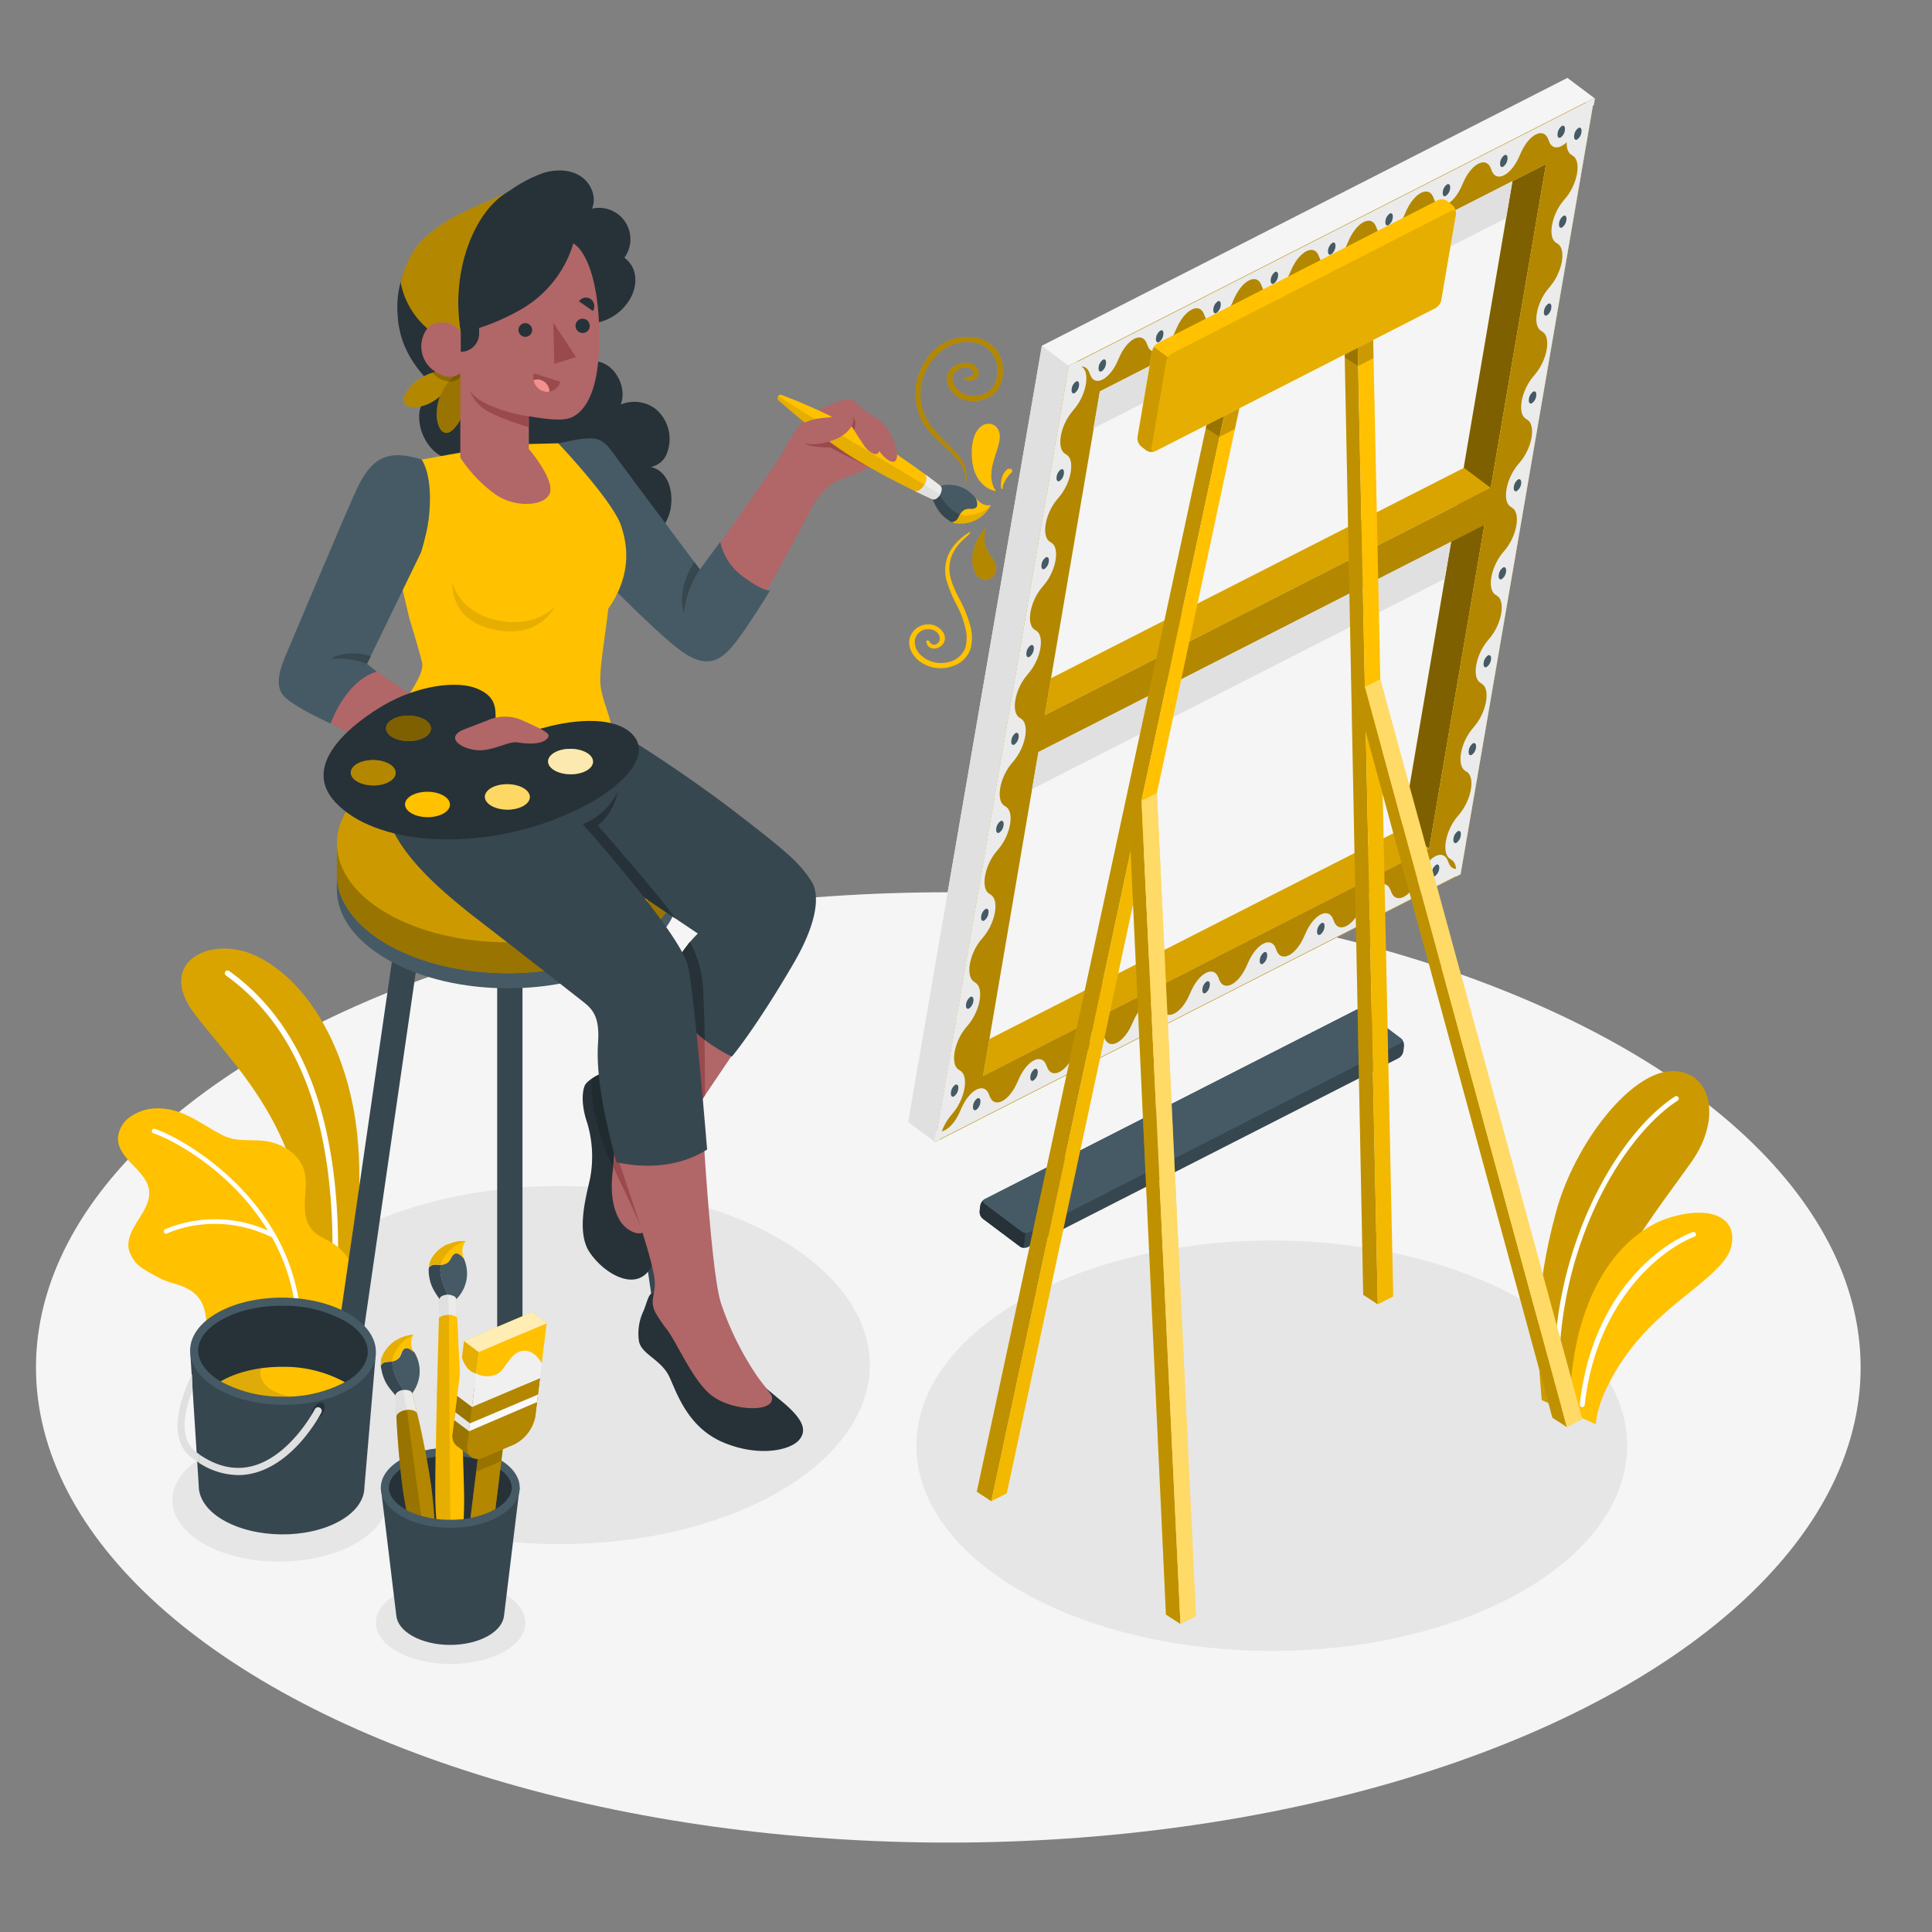 <svg xmlns="http://www.w3.org/2000/svg" xmlns:xlink="http://www.w3.org/1999/xlink" viewBox="0 0 500 500"><rect x="0" y="0" width="500" height="500" fill="#808080" stroke="none"/><defs><clipPath id="freepik--clip-path--inject-551"><path d="M116,393.32c-3.88.05-8.79-1.25-11.17-2.76-2.61-1.48-4.22-3.45-4.22-5.54,0-1.65-8.19-43.52-8.19-43.52l23.16-26.21,32,24.5s-4.45,29.78-5.55,40.4c-.2,2-9.58,4.58-9.58,4.83,0,3.36-3.38,5.16-5.77,6.31A24.81,24.81,0,0,1,116,393.32Z" style="fill:none"></path></clipPath></defs><g id="freepik--Floor--inject-551"><ellipse id="freepik--floor--inject-551" cx="245.42" cy="353.89" rx="236.11" ry="122.97" style="fill:#f5f5f5"></ellipse></g><g id="freepik--Shadows--inject-551"><ellipse id="freepik--Shadow--inject-551" cx="329.13" cy="374.15" rx="91.98" ry="53.11" style="fill:#e6e6e6"></ellipse><ellipse id="freepik--shadow--inject-551" cx="144.84" cy="353.28" rx="80.27" ry="46.34" style="fill:#e6e6e6"></ellipse><path id="freepik--shadow--inject-551" d="M130.31,412.38c7.55,4.18,7.55,11,0,15.14s-19.8,4.18-27.36,0-7.55-11,0-15.14S122.75,408.19,130.31,412.38Z" style="fill:#e6e6e6"></path><path id="freepik--shadow--inject-551" d="M92.15,376.42c11,6.18,11.08,16.39.24,22.8s-28.5,6.6-39.48.42-11.08-16.38-.24-22.79S81.18,370.24,92.15,376.42Z" style="fill:#e6e6e6"></path></g><g id="freepik--Plants--inject-551"><g id="freepik--plants--inject-551"><path d="M399,362.34c-1.28-14.41-2-27.74,3.74-48.81,4.84-17.68,19.3-36.24,30-36.31,10-.07,13.1,12,5,23.49s-26,33.79-26.07,48.84l-2.51,17.3Z" style="fill:#FFC100"></path><path d="M399,362.34c-1.28-14.41-2-27.74,3.74-48.81,4.84-17.68,19.3-36.24,30-36.31,10-.07,13.1,12,5,23.49s-26,33.79-26.07,48.84l-2.51,17.3Z" style="opacity:0.2"></path><path d="M403.09,358.35a.64.64,0,0,0,.45-.62c-1-33.69,15.62-63.09,30.61-72.87a.64.64,0,1,0-.7-1.07c-15.23,9.94-32.2,39.82-31.19,74a.63.63,0,0,0,.66.62A.51.51,0,0,0,403.09,358.35Z" style="fill:#fff"></path><path d="M413,368.64c.22-5.11,4.18-14.39,12.07-23.17,8.73-9.71,21.17-16.19,22.88-22.53,2.06-7.62-4.81-11.08-15.48-7.94-12.82,3.78-26.15,19.8-26.26,50.46Z" style="fill:#FFC100"></path><path d="M409.68,364.12a.65.65,0,0,0,.44-.54c3-27,19.87-40.28,28.39-43.52a.64.64,0,0,0,.37-.82.63.63,0,0,0-.83-.37c-9.42,3.58-26.17,17-29.2,44.57a.64.64,0,0,0,.56.71A.59.59,0,0,0,409.68,364.12Z" style="fill:#fff"></path></g><g id="freepik--plants--inject-551"><path d="M91.12,328.29S95,307,91.66,287.93s-12.73-34.07-24.72-40.22-26.74,1.08-16.75,14.44,30.22,31.18,28.85,65Z" style="fill:#FFC100"></path><path d="M91.12,328.29S95,307,91.66,287.93s-12.73-34.07-24.72-40.22-26.74,1.08-16.75,14.44,30.22,31.18,28.85,65Z" style="opacity:0.15"></path><path d="M86.62,325.83l.14,0a.73.73,0,0,0,.73-.71c.39-41.46-12.64-62.7-28.19-73.83a.71.71,0,1,0-.83,1.16c15.33,11,28,31.79,27.58,72.66A.72.72,0,0,0,86.62,325.83Z" style="fill:#fff"></path><path d="M30.52,294.61c0,2.69,1.95,4.93,3.83,6.86s3.93,4,4.23,6.65c.6,5.38-6.12,9.63-5.29,15a8.41,8.41,0,0,0,3.92,5.34,54,54,0,0,0,4.95,2.72,22.56,22.56,0,0,0,2.54.89c2.52.69,5.13,1.71,6.77,3.87,2.57,3.41,1.73,8.18,2.35,12.41.74,5.06,3.39,8.25,9.89,11.27l24.71-9.89c6.54-7.19,6.52-22.49-2.28-27.95-1.87-1.16-4.06-1.94-5.47-3.63-1.71-2.05-1.9-4.95-1.75-7.61s.54-5.41-.3-7.94c-1.17-3.52-4.56-5.94-8.14-6.93-4.18-1.16-8.62.15-12.51-1.72s-7.4-4.63-11.48-6.09-8.61-1.51-12.26.84A7.41,7.41,0,0,0,30.52,294.61Z" style="fill:#FFC100"></path><path d="M71.41,319.65a.63.63,0,0,0-.16-.27C61.94,303,45.69,294,40.08,292.15a.6.6,0,0,0-.37,1.15c5.31,1.75,20.41,10,29.62,25.17a33.35,33.35,0,0,0-26.64-.32.61.61,0,0,0,.19,1.14.57.57,0,0,0,.36-.06c.12-.06,12.42-6.19,27.15,1a50.56,50.56,0,0,1,5.94,31.86.6.6,0,0,0,.48.66h0a.6.6,0,0,0,.68-.52A51.67,51.67,0,0,0,71.41,319.65Z" style="fill:#fff"></path></g></g><g id="freepik--Easel--inject-551"><g id="freepik--Canvas--inject-551"><path d="M253.72,312.06l-.16,1.39a2.31,2.31,0,0,0,.77,1.91L264,322.6a2,2,0,0,0,2,.15l96-48.92a2.55,2.55,0,0,0,1.2-1.77l.16-1.38a2.32,2.32,0,0,0-.77-1.92l-9.64-7.24a2,2,0,0,0-2-.15l-96,48.92A2.55,2.55,0,0,0,253.72,312.06Z" style="fill:#37474f"></path><path d="M254.78,311.52l9.64,7.24a2.06,2.06,0,0,0,2,.15l96-48.92a.67.67,0,0,0,.15-1.23l-9.64-7.24a2,2,0,0,0-2-.15l-96,48.92A.67.67,0,0,0,254.78,311.52Z" style="fill:#455a64"></path><path d="M265.37,319.09l-.44,3.84a1.87,1.87,0,0,1-1-.33l-9.63-7.23a2.32,2.32,0,0,1-.78-1.92l.16-1.39a2.58,2.58,0,0,1,1-1.63.64.64,0,0,0,.07,1.09l9.64,7.24A2,2,0,0,0,265.37,319.09Z" style="fill:#263238"></path><path d="M405.65,20.16l-136,69.3L235,290.38l6.93,5.19,136-69.3L412.58,25.36Z" style="fill:#f5f5f5"></path><polygon points="400.11 42.45 391.42 46.88 362.92 214.47 369.85 219.66 400.11 42.45" style="fill:#FFC100"></polygon><polygon points="400.11 42.45 391.42 46.88 362.92 214.47 369.85 219.66 400.11 42.45" style="opacity:0.5"></polygon><polygon points="256.05 268.91 362.92 214.47 369.85 219.66 254.42 278.48 256.05 268.91" style="fill:#FFC100"></polygon><polygon points="256.05 268.91 362.92 214.47 369.85 219.66 254.42 278.48 256.05 268.91" style="opacity:0.15"></polygon><polygon points="272 175.53 378.87 121.08 385.8 126.28 270.37 185.09 272 175.53" style="fill:#FFC100"></polygon><polygon points="272 175.53 378.87 121.08 385.8 126.28 270.37 185.09 272 175.53" style="opacity:0.15"></polygon><path d="M276.55,94.66,242,295.57l136-69.3L412.58,25.36Zm123.56-52.2L385.8,126.28,270.37,185.09l14.31-83.82Zm-145.69,236,14.32-83.83,115.42-58.81-14.31,83.82Z" style="fill:#FFC100"></path><path d="M276.55,94.66,242,295.57l136-69.3L412.58,25.36Zm123.56-52.2L385.8,126.28,270.37,185.09l14.31-83.82Zm-145.69,236,14.32-83.83,115.42-58.81-14.31,83.82Z" style="opacity:0.3"></path><polygon points="269.63 89.46 276.55 94.66 241.96 295.57 235.03 290.38 269.63 89.46" style="fill:#e0e0e0"></polygon><path d="M276,97.9c2.1-3.16,4.86-4.09,5.88-1.56l.31.77c1.21,3,4.88,1.14,7-3.56l.54-1.2c2.11-4.7,5.77-6.57,7-3.56l.31.76c1.21,3,4.88,1.14,7-3.56l.53-1.19c2.11-4.7,5.77-6.57,7-3.56l.31.76c1.21,3,4.88,1.14,7-3.56l.53-1.19c2.11-4.7,5.78-6.57,7-3.56l.31.76c1.21,3,4.88,1.14,7-3.56l.53-1.2c2.11-4.7,5.78-6.56,7-3.56l.31.77c1.21,3,4.88,1.14,7-3.56l.53-1.2c2.11-4.7,5.78-6.56,7-3.56l.31.77c1.22,3,4.88,1.14,7-3.56l.53-1.2c2.11-4.7,5.78-6.57,7-3.56l.31.77c1.22,3,4.88,1.14,7-3.56l.54-1.2c2.1-4.7,5.77-6.57,7-3.56l.31.76c1.22,3,4.88,1.15,7-3.56l.54-1.19c2.11-4.7,5.77-6.57,7-3.56l.31.76c1.22,3,4.88,1.14,7-3.56l.54-1.19a9.37,9.37,0,0,1,4-4.75l.32-1.83-136,69.3Z" style="fill:#ebebeb"></path><path d="M378,226.27l9.89-57.42L412.58,25.36l-2.08,1.06a12.89,12.89,0,0,1-1.29,1.92l-.76.94c-3,3.66-4,9.29-1.85,10.73l.54.37c2.11,1.44,1.14,7.07-1.85,10.74l-.77.93c-3,3.67-4,9.3-1.85,10.74l.54.36c2.11,1.45,1.14,7.08-1.85,10.74l-.76.94c-3,3.66-4,9.29-1.85,10.73l.54.37c2.11,1.44,1.14,7.07-1.85,10.74l-.76.93c-3,3.67-4,9.3-1.85,10.74l.53.36c2.12,1.45,1.15,7.07-1.85,10.74l-.76.93c-3,3.67-4,9.3-1.85,10.74l.54.37c2.11,1.44,1.14,7.07-1.85,10.74l-.76.93c-3,3.67-4,9.29-1.85,10.74l.54.36c2.11,1.44,1.14,7.07-1.85,10.74l-.76.93c-3,3.67-4,9.3-1.85,10.74l.53.37c2.11,1.44,1.15,7.07-1.85,10.74l-.76.93c-3,3.66-4,9.29-1.85,10.74l.54.36c2.11,1.44,1.14,7.07-1.85,10.74l-.76.93c-3,3.67-4,9.3-1.85,10.74l.54.37c1,.69,1.31,2.36,1,4.3Z" style="fill:#ebebeb"></path><path d="M243.15,295a14,14,0,0,1,2.83-6.18l.76-.93c3-3.67,4-9.29,1.85-10.74l-.54-.36c-2.11-1.44-1.14-7.07,1.85-10.74l.76-.93c3-3.67,4-9.3,1.85-10.74L252,254c-2.11-1.44-1.14-7.07,1.85-10.73l.77-.94c3-3.66,4-9.29,1.84-10.74l-.53-.36c-2.11-1.44-1.14-7.07,1.85-10.74l.76-.93c3-3.67,4-9.3,1.85-10.74l-.54-.37c-2.11-1.44-1.14-7.07,1.85-10.73l.76-.94c3-3.66,4-9.29,1.85-10.73l-.54-.37c-2.11-1.44-1.14-7.07,1.85-10.74l.76-.93c3-3.67,4-9.3,1.85-10.74l-.53-.37c-2.12-1.44-1.15-7.07,1.84-10.73l.77-.94c3-3.66,4-9.29,1.85-10.73l-.54-.37c-2.11-1.44-1.14-7.07,1.85-10.74l.76-.93c3-3.67,4-9.3,1.85-10.74l-.54-.37c-2.11-1.44-1.14-7.07,1.85-10.73l.76-.94c3-3.66,4-9.29,1.85-10.73l-.54-.37a2.33,2.33,0,0,1-.76-1l-2.11,1.08L242,295.57Z" style="fill:#ebebeb"></path><path d="M378.28,224.44c-1.39.78-2.68.54-3.31-1l-.31-.76c-1.22-3-4.88-1.14-7,3.56l-.54,1.2c-2.1,4.7-5.77,6.56-7,3.56l-.31-.77c-1.22-3-4.88-1.14-7,3.56l-.54,1.2c-2.11,4.7-5.77,6.56-7,3.56l-.31-.77c-1.22-3-4.88-1.14-7,3.56l-.54,1.2c-2.11,4.7-5.77,6.57-7,3.56l-.3-.77c-1.22-3-4.88-1.14-7,3.56l-.54,1.2c-2.11,4.7-5.77,6.57-7,3.56l-.3-.76c-1.22-3-4.88-1.15-7,3.56l-.54,1.19c-2.11,4.7-5.77,6.57-7,3.56l-.31-.76c-1.21-3-4.87-1.14-7,3.56l-.54,1.19c-2.11,4.7-5.77,6.57-7,3.56l-.31-.76c-1.21-3-4.87-1.14-7,3.56l-.54,1.19c-2.11,4.71-5.77,6.57-7,3.56l-.31-.76c-1.21-3-4.88-1.14-7,3.56l-.54,1.2c-2.11,4.7-5.77,6.56-7,3.56l-.31-.77c-1.21-3-4.88-1.14-7,3.56l-.53,1.2c-1.72,3.83-4.48,5.78-6.09,4.73l-.52,3,136-69.3.28-1.64Z" style="fill:#ebebeb"></path><path d="M372.47,224.76a2.74,2.74,0,0,1-1.13,2c-.52.27-.87-.17-.78-1a2.74,2.74,0,0,1,1.12-1.95C372.21,223.51,372.56,224,372.47,224.76Z" style="fill:#455a64"></path><path d="M357.62,232.32a2.7,2.7,0,0,1-1.12,2c-.53.27-.88-.17-.78-1a2.73,2.73,0,0,1,1.12-2C357.37,231.07,357.72,231.51,357.62,232.32Z" style="fill:#455a64"></path><path d="M342.78,239.89a2.74,2.74,0,0,1-1.12,2c-.53.27-.88-.17-.79-1a2.74,2.74,0,0,1,1.13-2C342.52,238.63,342.87,239.07,342.78,239.89Z" style="fill:#455a64"></path><path d="M327.94,247.45a2.76,2.76,0,0,1-1.13,2c-.52.26-.87-.18-.78-1a2.79,2.79,0,0,1,1.12-2C327.68,246.19,328,246.64,327.94,247.45Z" style="fill:#455a64"></path><path d="M313.09,255a2.72,2.72,0,0,1-1.12,2c-.53.27-.88-.18-.78-1a2.72,2.72,0,0,1,1.12-2C312.84,253.76,313.19,254.2,313.09,255Z" style="fill:#455a64"></path><path d="M298.25,262.57a2.76,2.76,0,0,1-1.12,2c-.53.27-.88-.17-.79-1a2.72,2.72,0,0,1,1.13-2C298,261.32,298.34,261.76,298.25,262.57Z" style="fill:#455a64"></path><path d="M283.41,270.14a2.74,2.74,0,0,1-1.13,1.95c-.52.27-.87-.17-.78-1a2.76,2.76,0,0,1,1.12-2C283.15,268.88,283.5,269.32,283.41,270.14Z" style="fill:#455a64"></path><path d="M268.56,277.7a2.71,2.71,0,0,1-1.12,1.95c-.53.27-.88-.17-.78-1a2.7,2.7,0,0,1,1.12-2C268.31,276.44,268.66,276.88,268.56,277.7Z" style="fill:#455a64"></path><path d="M253.72,285.26a2.79,2.79,0,0,1-1.12,2c-.53.26-.88-.18-.79-1a2.76,2.76,0,0,1,1.13-2C253.46,284,253.81,284.45,253.72,285.26Z" style="fill:#455a64"></path><path d="M405,33.59a2.75,2.75,0,0,1-1.12,2c-.53.26-.88-.18-.78-1a2.72,2.72,0,0,1,1.12-2C404.73,32.33,405.08,32.78,405,33.59Z" style="fill:#455a64"></path><path d="M390.14,41.15a2.76,2.76,0,0,1-1.13,2c-.52.27-.87-.18-.78-1a2.76,2.76,0,0,1,1.13-2C389.88,39.9,390.23,40.34,390.14,41.15Z" style="fill:#455a64"></path><path d="M375.29,48.71a2.7,2.7,0,0,1-1.12,2c-.53.27-.88-.17-.78-1a2.71,2.71,0,0,1,1.12-2C375,47.46,375.39,47.9,375.29,48.71Z" style="fill:#455a64"></path><path d="M360.45,56.27a2.73,2.73,0,0,1-1.12,2c-.53.27-.88-.17-.78-1a2.7,2.7,0,0,1,1.12-2C360.19,55,360.54,55.46,360.45,56.27Z" style="fill:#455a64"></path><path d="M345.61,63.84a2.72,2.72,0,0,1-1.13,2c-.52.27-.87-.17-.78-1a2.74,2.74,0,0,1,1.13-2C345.35,62.58,345.7,63,345.61,63.84Z" style="fill:#455a64"></path><path d="M330.76,71.4a2.72,2.72,0,0,1-1.12,2c-.53.26-.88-.18-.78-1a2.75,2.75,0,0,1,1.12-2C330.51,70.14,330.86,70.59,330.76,71.4Z" style="fill:#455a64"></path><path d="M315.92,79a2.75,2.75,0,0,1-1.12,2c-.53.27-.88-.18-.78-1a2.72,2.72,0,0,1,1.12-2C315.66,77.71,316,78.15,315.92,79Z" style="fill:#455a64"></path><path d="M301.08,86.52a2.74,2.74,0,0,1-1.13,2c-.52.27-.87-.17-.78-1a2.72,2.72,0,0,1,1.13-1.95C300.82,85.27,301.17,85.71,301.08,86.52Z" style="fill:#455a64"></path><path d="M286.23,94.09a2.7,2.7,0,0,1-1.12,2c-.53.27-.88-.17-.78-1a2.73,2.73,0,0,1,1.12-2C286,92.83,286.33,93.27,286.23,94.09Z" style="fill:#455a64"></path><path d="M279.25,99.74a2.76,2.76,0,0,1-1.13,2c-.52.26-.87-.18-.78-1a2.76,2.76,0,0,1,1.13-2C279,98.48,279.34,98.92,279.25,99.74Z" style="fill:#455a64"></path><path d="M275.34,122.49a2.72,2.72,0,0,1-1.12,2c-.53.27-.88-.18-.78-1a2.75,2.75,0,0,1,1.12-2C275.09,121.23,275.44,121.68,275.34,122.49Z" style="fill:#455a64"></path><path d="M271.44,145.24a2.75,2.75,0,0,1-1.12,2c-.53.27-.88-.17-.79-1a2.76,2.76,0,0,1,1.13-2C271.18,144,271.53,144.43,271.44,145.24Z" style="fill:#455a64"></path><path d="M267.54,168a2.74,2.74,0,0,1-1.13,2c-.52.27-.87-.17-.78-1a2.74,2.74,0,0,1,1.12-2C267.28,166.74,267.63,167.18,267.54,168Z" style="fill:#455a64"></path><path d="M263.63,190.75a2.71,2.71,0,0,1-1.12,1.95c-.53.27-.88-.17-.78-1a2.7,2.7,0,0,1,1.12-2C263.38,189.49,263.73,189.93,263.63,190.75Z" style="fill:#455a64"></path><path d="M259.73,213.5a2.76,2.76,0,0,1-1.13,2c-.52.26-.87-.18-.78-1a2.76,2.76,0,0,1,1.13-2C259.47,212.24,259.82,212.68,259.73,213.5Z" style="fill:#455a64"></path><path d="M255.82,236.25a2.72,2.72,0,0,1-1.12,2c-.53.27-.88-.18-.78-1a2.75,2.75,0,0,1,1.12-2C255.57,235,255.92,235.44,255.82,236.25Z" style="fill:#455a64"></path><path d="M251.92,259a2.79,2.79,0,0,1-1.12,2c-.53.27-.88-.17-.79-1a2.76,2.76,0,0,1,1.13-2C251.66,257.75,252,258.19,251.92,259Z" style="fill:#455a64"></path><path d="M248,281.75a2.7,2.7,0,0,1-1.12,2c-.52.27-.87-.17-.78-1a2.71,2.71,0,0,1,1.12-2C247.76,280.5,248.11,280.94,248,281.75Z" style="fill:#455a64"></path><path d="M409.29,34.11a2.75,2.75,0,0,1-1.12,2c-.53.26-.88-.18-.78-1a2.72,2.72,0,0,1,1.12-2C409,32.85,409.39,33.3,409.29,34.11Z" style="fill:#455a64"></path><path d="M405.39,56.86a2.76,2.76,0,0,1-1.13,2c-.52.27-.87-.18-.78-1a2.76,2.76,0,0,1,1.13-2C405.13,55.61,405.48,56.05,405.39,56.86Z" style="fill:#455a64"></path><path d="M401.48,79.61a2.7,2.7,0,0,1-1.12,2c-.53.27-.88-.17-.78-1a2.71,2.71,0,0,1,1.12-2C401.23,78.36,401.58,78.8,401.48,79.61Z" style="fill:#455a64"></path><path d="M397.58,102.36a2.73,2.73,0,0,1-1.12,2c-.53.27-.88-.17-.79-1a2.74,2.74,0,0,1,1.13-2C397.32,101.11,397.67,101.55,397.58,102.36Z" style="fill:#455a64"></path><path d="M393.68,125.12a2.72,2.72,0,0,1-1.13,1.95c-.52.27-.87-.17-.78-1a2.76,2.76,0,0,1,1.12-2C393.42,123.86,393.77,124.3,393.68,125.12Z" style="fill:#455a64"></path><path d="M389.77,147.87a2.75,2.75,0,0,1-1.12,2c-.53.26-.88-.18-.78-1a2.72,2.72,0,0,1,1.12-2C389.52,146.61,389.87,147.06,389.77,147.87Z" style="fill:#455a64"></path><path d="M385.87,170.62a2.76,2.76,0,0,1-1.13,2c-.52.27-.87-.18-.78-1a2.76,2.76,0,0,1,1.13-2C385.61,169.37,386,169.81,385.87,170.62Z" style="fill:#455a64"></path><path d="M382,193.37a2.7,2.7,0,0,1-1.12,2c-.53.27-.88-.17-.78-1a2.71,2.71,0,0,1,1.12-2C381.71,192.12,382.06,192.56,382,193.37Z" style="fill:#455a64"></path><path d="M378.06,216.12a2.76,2.76,0,0,1-1.12,2c-.53.27-.88-.17-.79-1a2.74,2.74,0,0,1,1.13-2C377.8,214.87,378.15,215.31,378.06,216.12Z" style="fill:#455a64"></path><polygon points="375.55 140.23 268.74 194.65 267.1 204.21 373.92 149.78 375.55 140.23" style="fill:#e0e0e0"></polygon><polygon points="391.42 46.88 284.61 101.31 282.98 110.86 389.8 56.44 391.42 46.88" style="fill:#e0e0e0"></polygon><polygon points="313.3 105.1 252.79 386.06 256.55 388.5 316.76 107.7 313.3 105.1" style="fill:#FFC100"></polygon><polygon points="313.3 105.1 252.79 386.06 256.55 388.5 316.76 107.7 313.3 105.1" style="opacity:0.25"></polygon><polygon points="315.61 113.05 312.07 110.78 312.24 110 316.76 107.7 315.61 113.05" style="opacity:0.2"></polygon><polygon points="256.55 388.5 260.55 386.46 320.75 105.66 316.76 107.7 256.55 388.5" style="fill:#FFC100"></polygon><polygon points="256.55 388.5 260.55 386.46 299.41 205.21 295.42 207.24 256.55 388.5" style="opacity:0.05"></polygon><polygon points="347.92 87.4 352.8 335.1 356.56 337.55 351.39 90 347.92 87.4" style="fill:#FFC100"></polygon><polygon points="347.92 87.4 352.8 335.1 356.56 337.55 351.39 90 347.92 87.4" style="opacity:0.25"></polygon><polygon points="351.48 94.72 348.02 92.5 348.01 91.72 351.39 90 351.48 94.72" style="opacity:0.2"></polygon><polygon points="356.56 337.55 360.56 335.51 355.38 87.96 351.39 90 356.56 337.55" style="fill:#FFC100"></polygon><polygon points="356.56 337.55 360.56 335.51 357.21 175.75 353.25 177.77 356.56 337.55" style="opacity:0.05"></polygon><polygon points="291.87 204.58 301.74 417.85 305.5 420.29 295.42 207.24 291.87 204.58" style="fill:#FFC100"></polygon><polygon points="291.87 204.58 301.74 417.85 305.5 420.29 295.42 207.24 291.87 204.58" style="opacity:0.25"></polygon><polygon points="305.5 420.29 309.5 418.25 299.41 205.21 295.42 207.24 305.5 420.29" style="fill:#FFC100"></polygon><polygon points="305.5 420.29 309.5 418.25 299.41 205.21 295.42 207.24 305.5 420.29" style="fill:#fff;opacity:0.4"></polygon><polygon points="349.65 175.43 401.75 366.89 405.51 369.33 353.25 177.77 349.65 175.43" style="fill:#FFC100"></polygon><polygon points="349.65 175.43 401.75 366.89 405.51 369.33 353.25 177.77 349.65 175.43" style="opacity:0.25"></polygon><polygon points="405.51 369.33 409.51 367.3 357.21 175.75 353.25 177.77 405.51 369.33" style="fill:#FFC100"></polygon><polygon points="405.51 369.33 409.51 367.3 357.21 175.75 353.25 177.77 405.51 369.33" style="fill:#fff;opacity:0.4"></polygon><path d="M296.63,116.55l-1.28-1a2.85,2.85,0,0,1-1-2.37l3.78-22.18a3.09,3.09,0,0,1,1.48-2.18l72.46-37a2.55,2.55,0,0,1,2.44.18l1.27,1a2.85,2.85,0,0,1,1,2.37L373,77.53a3.16,3.16,0,0,1-1.49,2.18l-72.46,37A2.53,2.53,0,0,1,296.63,116.55Z" style="fill:#FFC100"></path><path d="M297.93,115.89l3.78-22.18a3.09,3.09,0,0,1,1.49-2.18l72.46-37c.72-.37,1.22,0,1.13.85L373,77.53a3.16,3.16,0,0,1-1.49,2.18l-72.46,37C298.34,117.1,297.84,116.72,297.93,115.89Z" style="fill:#FFC100"></path><path d="M297.93,115.89l3.78-22.18a3.09,3.09,0,0,1,1.49-2.18l72.46-37c.72-.37,1.22,0,1.13.85L373,77.53a3.16,3.16,0,0,1-1.49,2.18l-72.46,37C298.34,117.1,297.84,116.72,297.93,115.89Z" style="opacity:0.1"></path><polygon points="355.38 87.96 351.39 90 351.48 94.72 355.48 92.68 355.38 87.96" style="opacity:0.2"></polygon><polygon points="315.61 113.05 319.6 111.02 320.75 105.66 316.76 107.7 315.61 113.05" style="opacity:0.2"></polygon><path d="M302.22,92.44l-3.54-2.65a2.93,2.93,0,0,0-.5,1.26l-3.78,22.18a2.81,2.81,0,0,0,1,2.36l1.28,1a2.52,2.52,0,0,0,2.15.3c-.57.14-.93-.24-.85-1l3.78-22.18A3,3,0,0,1,302.22,92.44Z" style="opacity:0.2"></path></g></g><g id="freepik--Chair--inject-551"><g id="freepik--chair--inject-551"><path d="M128.67,246.58V369.72a2,2,0,0,0,1.13,1.85,4.59,4.59,0,0,0,4.28,0,2.07,2.07,0,0,0,1.14-1.85V246.58Z" style="fill:#37474f"></path><path d="M103.26,236.2,86.68,350.52h0a2,2,0,0,0,1.12,2,4.59,4.59,0,0,0,4.28,0,2.15,2.15,0,0,0,1.13-1.72L109.84,236.2Z" style="fill:#37474f"></path><path d="M177.38,350.53l-16.47-113.6-.11-.73h-6.58l16.63,114.62a2.21,2.21,0,0,0,1.13,1.69,4.59,4.59,0,0,0,4.28,0A2,2,0,0,0,177.38,350.53Z" style="fill:#37474f"></path><path d="M100.18,204.15c17.28-10,45.3-10,62.58,0,8.64,5,13,11.52,13,18.06v8c0,6.54-4.31,13.08-13,18.06-17.28,10-45.3,10-62.58,0-8.64-5-13-11.52-13-18.06v-8C87.23,215.67,91.54,209.13,100.18,204.15Z" style="fill:#455a64"></path><path d="M100.18,200.25c17.28-10,45.3-10,62.58,0,8.64,5,13,11.52,13,18.06v8c0,6.54-4.31,13.08-13,18.06-17.28,10-45.3,10-62.58,0-8.64-5-13-11.52-13-18.06v-8C87.23,211.77,91.54,205.23,100.18,200.25Z" style="fill:#FFC100"></path><g style="opacity:0.4"><path d="M100.18,200.25c17.28-10,45.3-10,62.58,0,8.64,5,13,11.52,13,18.06v8c0,6.54-4.31,13.08-13,18.06-17.28,10-45.3,10-62.58,0-8.64-5-13-11.52-13-18.06v-8C87.23,211.77,91.54,205.23,100.18,200.25Z"></path></g><ellipse cx="131.47" cy="218.31" rx="44.25" ry="25.55" style="fill:#FFC100"></ellipse><g style="opacity:0.2"><ellipse cx="131.47" cy="218.31" rx="44.25" ry="25.55"></ellipse></g></g></g><g id="freepik--Character--inject-551"><g id="freepik--character--inject-551"><path d="M161.66,277.28c-5-1.22-9.75,2.36-10.3,3.61-.75,1.69-.94,5.25.65,9.84a30.48,30.48,0,0,1,.75,14c-.8,3.95-3.78,13.72-.29,19.17s12,10.77,15.91,4.25c1.28-2.13,0-10.13-.3-15.91-.64-11.51-.87-22.9-.87-22.9Z" style="fill:#263238"></path><path d="M153.25,279.07c-.63,3.71.66,12.86,4.82,21.71,4.08,8.68,10,20,10.72,26,.42-2.66-.17-7.67-.54-12.12,0-.09,0-.19,0-.29l-.06-.77c0-.11,0-.23,0-.35,0-.33-.05-.65-.07-1v-.06c-.2-3.6-.36-7.18-.49-10.41-.1-2.59-.18-4.94-.24-6.89,0-1,0-1.86-.07-2.61,0-.37,0-.72,0-1,0-1.25,0-2,0-2l-5.55-12.05c-.34-.08-.65-.13-1-.18A11.21,11.21,0,0,0,153.25,279.07Z" style="opacity:0.15"></path><path d="M159.1,286.14a110.58,110.58,0,0,1-.5,16.73c-.75,6.06.1,10.18,1.9,13.12,2,3.23,7.59,5.52,7.58-.8,0-4.4-.87-25.86-.87-25.86Z" style="fill:#b16668"></path><path d="M166.44,319c1-.44,1.64-1.58,1.64-3.78,0-1-.05-2.86-.12-5.15-.14-2.85-.27-5.65-.37-8.22s-.18-4.94-.24-6.89c0-1,0-1.86-.07-2.61,0-.37,0-.72,0-1,0-1.22,0-1.93,0-2h0l-8.11-3.19a112.38,112.38,0,0,1-.41,15.94C161.25,307.48,164.33,313.69,166.44,319Z" style="fill:#9a4a4d"></path><polygon points="190.98 270.83 176.6 292.14 163.84 276.25 175.23 250.63 190.98 270.83" style="fill:#b16668"></polygon><path d="M174.42,252.45l5.92,34.14,2.11-3.12c0-7.84-.12-17.64-.34-24l-6.88-8.83Z" style="fill:#9a4a4d"></path><path d="M189.09,209.24a369.67,369.67,0,0,0-30.78-20.83l-18.95,19.84,16.24,16.56,25,16.79a34.14,34.14,0,0,0-7,10,54.65,54.65,0,0,0-2.2,5.49,44.09,44.09,0,0,0,18,16.37s6-7.07,15.85-23.92c7.84-13.37,6.06-19.44,4.81-21.38C206.65,223,204.24,220.92,189.09,209.24Z" style="fill:#37474f"></path><path d="M181.89,254.77a28.51,28.51,0,0,0-3.34-11h0l-.48.58,0,.07-.47.6-.08.12c-.16.2-.31.41-.47.63l-.09.13-.48.69-.09.13-.5.76-.07.12c-.17.27-.35.55-.52.84a.56.56,0,0,0-.05.08l-.54.94v0c-.19.34-.38.69-.56,1.06l2.27,13.07a43.14,43.14,0,0,0,6,5.52C182.24,263.05,182.1,257.54,181.89,254.77Z" style="fill:#263238"></path><path d="M174.81,237.72c-1.3-1.82-2.67-3.57-4-5.24-5.17-6.33-16.54-19.4-16.54-19.4l-3.35.2,9.67,14.86Z" style="fill:#263238"></path><path d="M169.14,334.69c-1.22-.21-1.53,1.88-2.55,4.47a13.65,13.65,0,0,0-1.23,7.94c.65,3.48,5.9,4.73,8,9.49s5.05,13.18,14.19,16.86,16.92,1.81,19.18-.71,1.15-5.47-4.31-10c-5.8-4.81-7.43-6.22-7.43-6.22Z" style="fill:#263238"></path><path d="M181.66,287.36s2.21,41.56,4.94,49.94a77.81,77.81,0,0,0,9.18,18.6c.87,1.3,2.91,3.79,3.62,4.84a1.85,1.85,0,0,1-.56,2.81c-2.33,1.73-11.2,1.07-15.67-3.26s-8-12.8-10.52-16.15c-1-1.26-1.86-2.54-2.69-3.88a6.2,6.2,0,0,1-1-4.13c.43-2.53.7-3.47.35-5.74-1.22-7.93-10.39-32.63-11-35.77Z" style="fill:#b16668"></path><path d="M103,186.58c-3.11,9.33-5.18,12.49-3.22,22.66s12,19.62,24.43,29.17c10.28,7.9,24.1,18.81,27,21.07,2.53,2,4,4.24,3.56,10.41-.43,6.4.58,15.47,4.77,30.91,5.93,1.29,15.32,1.87,23.46-3.3,0,0-3.13-38.64-4.89-47.28s-29.47-39.42-29.47-39.42,6-13.16,9.72-22.39Z" style="fill:#37474f"></path><path d="M159.84,204.91a16.92,16.92,0,0,1-9,8.37l1.51,1.83S158.28,212.76,159.84,204.91Z" style="fill:#263238"></path><path d="M168.49,120.9c2.84-.87,4.15-2.49,4.7-5.84a10.14,10.14,0,0,0-3.41-9.13,9,9,0,0,0-9.13-1.22c1.87-4.76-2-11.65-7.5-11.23-5,.39-8.2.41-11.26.55,2.84-5.17,6.15-9.5,11.92-10.4a12.87,12.87,0,0,0,9.89-7.54c1.36-3.49.91-7.15-2.11-9.39A8.12,8.12,0,0,0,153.2,54c1.33-3-.28-6.74-3.06-8.47s-6.37-1.73-9.5-.77a35.21,35.21,0,0,0-8.53,4.45l-.15.09c-6.87,4.42-14.71,5.78-20.87,11.54a25.12,25.12,0,0,0-8.2,20.38c.38,8.72,4.84,14.27,9.3,18.75a13.75,13.75,0,0,0-3.54,6.12c-1,4.8,2.26,12,8.39,12.91-1.65,7.38-1.84,14.94,4.78,18.61a18.16,18.16,0,0,0,21-2.87,23.63,23.63,0,0,0,10.28,6.74c4,1.21,8.92,2,12.62.13s7.15-5.89,7.84-10C174.48,126,172.14,121.61,168.49,120.9Z" style="fill:#263238"></path><path d="M118.84,96.17c0,.45-4.22,7.91-10,9s-5-2.82-2.11-5.67A13.38,13.38,0,0,1,118.84,96.17Z" style="fill:#FFC100"></path><path d="M118.84,96.17c0,.45-4.22,7.91-10,9s-5-2.82-2.11-5.67A13.38,13.38,0,0,1,118.84,96.17Z" style="opacity:0.3"></path><path d="M119.06,96.1c.3.33,2.79,8.52-.49,13.45s-5.5,1.66-5.55-2.4A13.4,13.4,0,0,1,119.06,96.1Z" style="fill:#FFC100"></path><path d="M119.06,96.1c.3.33,2.79,8.52-.49,13.45s-5.5,1.66-5.55-2.4A13.4,13.4,0,0,1,119.06,96.1Z" style="opacity:0.4"></path><path d="M119.1,97.65V96.51l-.15-.34-.14.1a.93.93,0,0,0,0-.1,12.55,12.55,0,0,0-6.92.26C114,98.85,117.34,99.54,119.1,97.65Z" style="opacity:0.2"></path><path d="M131,49.88c-8.4,5.24-14.47,20.53-11.74,36.13s-8.64-1-8.64-1a20.85,20.85,0,0,1-6.93-12s1.61-7.26,6.19-11.45C116.43,55.57,123.53,53.54,131,49.88Z" style="fill:#FFC100"></path><path d="M131,49.88c-8.4,5.24-14.47,20.53-11.74,36.13s-8.64-1-8.64-1a20.85,20.85,0,0,1-6.93-12s1.61-7.26,6.19-11.45C116.43,55.57,123.53,53.54,131,49.88Z" style="opacity:0.3"></path><path d="M216.4,105.65a12.65,12.65,0,0,0-5.85,1c-4.32,3-6.25,7.51-8.91,12.06L181.24,148s-19.86-23.53-24.13-28-6.12-4.57-12.63-5v.87l4.28,26s14.73,15.45,25.54,24.75C183,174.14,187,170,192,163.38c2.91-3.81,12.94-22.1,17.77-31.41a17.51,17.51,0,0,1,6.08-7.08c3.7-2,7.13-2.17,11.19-5.46C233.91,113.88,222.55,106.45,216.4,105.65Z" style="fill:#b16668"></path><path d="M215.65,113.9l10.26,6.38a4,4,0,0,0-1,.62L219.09,118c-1.9-.93-4.22-2.21-4.22-2.21s-4.55.15-6.64-1S215.65,113.9,215.65,113.9Z" style="fill:#9a4a4d"></path><path d="M151.67,145.16l-7.19-30.43c1.83-.3,5.36-1.32,8.33-1.28,1.61,0,3.38.41,5.33,3.07,2.17,3,20.76,27.91,23,30.84l5.25-7.1a15.3,15.3,0,0,0,6.22,9.2c5.42,3.93,6.7,3.32,6.7,3.32s-5.7,9.42-9.34,13.95-7.25,6.31-13.52,1.86C169.85,163.94,151.67,145.16,151.67,145.16Z" style="fill:#455a64"></path><path d="M181.1,147.36A24.74,24.74,0,0,0,177,158.57s-2.25-5.43,2.7-13.09Z" style="fill:#37474f"></path><g id="freepik--Brush--inject-551"><path d="M243.39,125.75h0A209.53,209.53,0,0,0,224.92,113a149,149,0,0,0-22.66-10.79h0a.84.84,0,0,0-.73.13.81.81,0,0,0-.17,1.15.44.44,0,0,0,.13.14h0s10.74,9.66,20,15.27a209.41,209.41,0,0,0,19.85,10.32h0a1,1,0,0,0,.92-.12,3.14,3.14,0,0,0,1.47-2.44A1.06,1.06,0,0,0,243.39,125.75Z" style="fill:#FFC100"></path><path d="M201.31,103.46a.44.44,0,0,0,.13.14h0s10.74,9.66,20,15.27c6.26,3.78,13.08,7.14,16.87,8.94l.93-2.4s-38.13-22.47-37.8-23.1A.81.81,0,0,0,201.31,103.46Z" style="opacity:0.1"></path><path d="M243.28,128c.38.64,2.45,4.12,5.25,5.09a3.05,3.05,0,0,1,.78-.84c1.2-.89,2.17-.12,3.14-.69s.16-2.44.15-2.46h0a8.77,8.77,0,0,0-4.22-3.18,8.91,8.91,0,0,0-5-.19l-2.06,3.44h0Z" style="fill:#455a64"></path><path d="M246.52,135.2c1.32-.2,1.41-1.16,2-2.09-2.8-1-4.87-4.45-5.25-5.09l-1.95,1.17c.19.41.39.85.62,1.31l.18.35c.12.24.26.47.4.71a10.26,10.26,0,0,0,.76,1.09,7,7,0,0,0,.64.71,9.84,9.84,0,0,0,1.67,1.36A6.22,6.22,0,0,0,246.52,135.2Z" style="fill:#37474f"></path><path d="M246.53,135.21a5.17,5.17,0,0,0,.51.18l.05,0,.38.1.15,0,.12,0,.21,0,.26,0a5.49,5.49,0,0,0,.58,0l.57,0a5,5,0,0,0,.56-.06,9,9,0,0,0,3.24-1.17l.21-.14.06,0,.23-.17a9.36,9.36,0,0,0,1.3-1.14q.25-.27.48-.54c.14-.17.26-.34.37-.49l.16-.22c0-.08.09-.14.13-.21s.14-.23.19-.33a2.26,2.26,0,0,0,.14-.29,3.52,3.52,0,0,1-2.92-.83,6.43,6.43,0,0,1-.91-.9s.82,1.89-.15,2.46-1.94-.2-3.14.69a3.05,3.05,0,0,0-.78.84c-.6.93-.69,1.89-2,2.09Z" style="fill:#FFC100"></path><path d="M256.43,130.85a9.31,9.31,0,0,1-6.35,2.51,4.5,4.5,0,0,1-1.55-.25c-.6.93-.69,1.89-2,2.09h0a5.17,5.17,0,0,0,.51.18l.05,0,.38.1.15,0,.12,0,.21,0,.26,0a5.49,5.49,0,0,0,.58,0l.57,0a5,5,0,0,0,.56-.06,9,9,0,0,0,3.24-1.17l.21-.14.06,0,.23-.17a9.36,9.36,0,0,0,1.3-1.14q.25-.27.48-.54c.14-.17.26-.34.37-.49l.16-.22c0-.08.09-.14.13-.21s.14-.23.19-.33a2.26,2.26,0,0,0,.14-.29Z" style="opacity:0.1"></path><path d="M241.33,129.19a1,1,0,0,0,.92-.12,3.14,3.14,0,0,0,1.47-2.44,1.06,1.06,0,0,0-.33-.88c-1.25-1-2.62-2-4.08-3.07a1.27,1.27,0,0,1,.44,1.13,4,4,0,0,1-1.85,3.08,1.3,1.3,0,0,1-1.23.12C238.47,127.87,240.16,128.67,241.33,129.19Z" style="fill:#ebebeb"></path><path d="M239.28,125.41a3.8,3.8,0,0,1-1.38,1.48,1.3,1.3,0,0,1-1.23.12c1.8.86,3.49,1.66,4.66,2.18a1,1,0,0,0,.92-.12,2.88,2.88,0,0,0,1-1V128l-4-2.56Z" style="fill:#e0e0e0"></path></g><path d="M211.94,106.12a20.93,20.93,0,0,1,3.57-1.65,9.86,9.86,0,0,1,4-1,3.2,3.2,0,0,1,1.56.29,4.79,4.79,0,0,1,1.19,1.1c1.91,2.12,4.75,3,6.65,5.11,1.67,1.85,4.24,7.56,2.85,9.25-.86,1.06-3.21-.94-4.24-2.55-.13,1.39-2.16,1.14-3.94-1.44-1.47-2.14-3.21-5-3.21-5Z" style="fill:#b16668"></path><path d="M220.47,107.86a1.66,1.66,0,0,1,.87,1.44,4.36,4.36,0,0,1-.33,1.91l-.61-1Z" style="fill:#9a4a4d"></path><path d="M202.68,117.12c2.2-3.66,3.14-6.69,5.76-7.83,3.51-1.53,4.54-.75,8.72-1.74,5.93-1.4,4,4.16-.93,6.13s-8,1.09-8,1.09S205.71,122.35,202.68,117.12Z" style="fill:#b16668"></path><path d="M106.5,178.72c1-1.61,3.18-5.08,2.74-7.15-.65-3-3.29-11.49-3.29-11.49h0l-2.17-9.24s6-9.38,6.86-14.41.74-8.55-1.52-17.49l10.37-1.87a66.59,66.59,0,0,1,17.34-2.16l7.65-.18s14.18,14.91,16.31,21.46c1.39,4.29,3.07,12.07-3.36,21.35-.77,7-2.24,15-2.07,19s2.44,8.21,2.95,11.91c-2.38,5.18-10.85,13.74-29.29,13.15-19.1-.61-28.31-10.15-28.31-10.15A48.75,48.75,0,0,1,106.5,178.72Z" style="fill:#FFC100"></path><path d="M143.61,157s-4.89,5.63-14.86,3.56-11.64-9.71-11.64-9.71-1,9.71,10.93,12.14C139.78,165.34,143.61,157,143.61,157Z" style="opacity:0.1"></path><path d="M148.38,63c3.16,1.86,7.06,9.8,6.67,26.45-.32,14.11-4.9,17.6-7.19,18.6s-6.73.39-11-.32v8.46s5.95,6.92,5.57,10.8-8.59,4.8-14.16,1a36.13,36.13,0,0,1-9.14-9.57V96.51s-2.35,2.5-6.52-.36a7.7,7.7,0,0,1-2-11.17c1.81-2.13,6.42-2.29,8.64,1,0,0,5.78-.51,14.92-5.53A29.46,29.46,0,0,0,148.38,63Z" style="fill:#b16668"></path><path d="M119.25,91.05h0V83.63H124v2.68A4.74,4.74,0,0,1,119.25,91.05Z" style="fill:#263238"></path><path d="M137.72,85.39a1.77,1.77,0,1,1-1.86-1.76A1.8,1.8,0,0,1,137.72,85.39Z" style="fill:#263238"></path><path d="M138.18,96.62,145,98.8a3.52,3.52,0,0,1-4.44,2.44A3.75,3.75,0,0,1,138.18,96.62Z" style="fill:#9a4a4d"></path><path d="M142.21,101.34A3.2,3.2,0,0,0,139,98.2a3,3,0,0,0-.91.15,3.67,3.67,0,0,0,2.47,2.89A3.29,3.29,0,0,0,142.21,101.34Z" style="fill:#f28f8f"></path><path d="M153.45,80.48,149.86,78a2.1,2.1,0,0,1,3-.61A2.29,2.29,0,0,1,153.45,80.48Z" style="fill:#263238"></path><path d="M152.62,84.24a1.79,1.79,0,0,1-1.68,1.92,1.84,1.84,0,1,1,1.68-1.92Z" style="fill:#263238"></path><polygon points="143.18 83.47 143.46 94.15 149.08 92.41 143.18 83.47" style="fill:#9a4a4d"></polygon><path d="M136.83,107.75c-4.54-.6-13.88-3.28-15.33-7a9.6,9.6,0,0,0,3.27,4.71c2.79,2.39,12.06,5.08,12.06,5.08Z" style="fill:#9a4a4d"></path><path d="M106.7,119.43c-4.33.47-8.36.72-11.33,5.42s-16.55,35-19.68,42S72,178.37,77.47,182.4c5.92,4.34,35.56,19,35.56,19l9.61-10.58L94.36,171.64l13.27-26.25S115,129.4,106.7,119.43Z" style="fill:#b16668"></path><path d="M109,142.87c3.83-12.43,2.1-21.11.11-23.93-9.31-3-13.19.07-16.8,7.68-2.24,4.7-17.95,42-17.95,42-1.77,4-3.39,8.54-1.05,11.36s12.25,7.27,12.25,7.27,3.77-11,11.94-13.44l-2.54-2Z" style="fill:#455a64"></path><path d="M95,171.79a20.87,20.87,0,0,0-9.39-1.24s3.49-2.71,10.35-.74Z" style="fill:#37474f"></path><path d="M113,201.44c6.43,3.85,16.62,10.26,26.22,9.16,12.19-1.39,18.32-9,13.72-12.15s-20.35-2.91-30.33-7.59Z" style="fill:#ffa8a7"></path><path d="M99.38,182.46c8.77-5.08,18.78-6.34,23.88-4.33s5,5.07,5,8c0,2.36,3.77,4.64,12.37,2.25,9.08-2.52,19-2.84,23.23,1.87,5.39,6-4.44,15.74-20.3,21.81-21.77,8.32-46.65,6.47-56.81-4.48C77.14,197.21,93,186.17,99.38,182.46Z" style="fill:#263238"></path><path d="M144.15,199.69c2.55,1.11,6.2.85,8.14-.59s1.44-3.51-1.12-4.62-6.2-.84-8.14.6S141.59,198.58,144.15,199.69Z" style="fill:#FFC100"></path><path d="M127.79,208.85c2.56,1.11,6.21.84,8.15-.6s1.44-3.5-1.12-4.61-6.21-.85-8.15.59S125.23,207.73,127.79,208.85Z" style="fill:#FFC100"></path><path d="M107.12,210.8c2.56,1.11,6.21.85,8.15-.59s1.44-3.51-1.12-4.62-6.21-.84-8.15.6S104.56,209.69,107.12,210.8Z" style="fill:#FFC100"></path><path d="M93.08,202.59c2.56,1.11,6.2.84,8.14-.59s1.44-3.51-1.11-4.62-6.21-.84-8.15.59S90.52,201.48,93.08,202.59Z" style="fill:#FFC100"></path><path d="M102.2,191.1c2.56,1.11,6.21.84,8.15-.59s1.44-3.51-1.12-4.62-6.2-.84-8.14.59S99.65,190,102.2,191.1Z" style="fill:#FFC100"></path><path d="M144.15,199.69c2.55,1.11,6.2.85,8.14-.59s1.44-3.51-1.12-4.62-6.2-.84-8.14.6S141.59,198.58,144.15,199.69Z" style="fill:#fafafa;opacity:0.7"></path><path d="M127.79,208.85c2.56,1.11,6.21.84,8.15-.6s1.44-3.5-1.12-4.61-6.21-.85-8.15.59S125.23,207.73,127.79,208.85Z" style="fill:#fafafa;opacity:0.4"></path><path d="M93.08,202.59c2.56,1.11,6.2.84,8.14-.59s1.44-3.51-1.11-4.62-6.21-.84-8.15.59S90.52,201.48,93.08,202.59Z" style="opacity:0.3"></path><path d="M102.2,191.1c2.56,1.11,6.21.84,8.15-.59s1.44-3.51-1.12-4.62-6.2-.84-8.14.59S99.65,190,102.2,191.1Z" style="opacity:0.5"></path><path d="M119.55,189c2.85-1.13,3.94-1.51,6.73-2.61a11,11,0,0,1,9.27.22c2.81,1.31,6.88,2.9,6.41,4-.83,1.89-4.39,2.12-8,1.53-2.15-.36-5,1.58-9,2S114.69,191.44,119.55,189Z" style="fill:#b16668"></path><g id="freepik--Lines--inject-551"><path d="M257.76,127.12s-6.2-.7-6.28-9.74,6.31-9.17,7.18-5.35S254.24,121.88,257.76,127.12Z" style="fill:#FFC100"></path><path d="M255.12,136.52c-2.14,2.34-4.82,7.16-2.76,11.67a2.8,2.8,0,0,0,5.4-1.39C257.35,143.53,253.57,142.69,255.12,136.52Z" style="fill:#FFC100"></path><path d="M255.12,136.52c-2.14,2.34-4.82,7.16-2.76,11.67a2.8,2.8,0,0,0,5.4-1.39C257.35,143.53,253.57,142.69,255.12,136.52Z" style="opacity:0.3"></path><path d="M251,161.57a34.3,34.3,0,0,0-2.86-6.86,26.2,26.2,0,0,1-2-4.7,9.6,9.6,0,0,1,.35-6.62,12.3,12.3,0,0,1,2.42-3.35c.35-.36.73-.69,1.08-1a12.85,12.85,0,0,0,1-1,.33.33,0,0,0,.07-.13.14.14,0,0,0,0-.15c-.07-.05-.17,0-.25,0-.41.28-.84.53-1.23.83a15.12,15.12,0,0,0-1.37,1.17,12.72,12.72,0,0,0-2.17,2.62,10.19,10.19,0,0,0-1.16,7.5,34.07,34.07,0,0,0,3,7.23,24.82,24.82,0,0,1,2,5.61,9.25,9.25,0,0,1-.2,5.29,6.14,6.14,0,0,1-5,3.48,7.55,7.55,0,0,1-6.72-2.29c-1.39-1.59-1.79-3.93-.13-5.48,1.47-1.38,4.64-1.2,5.31,1a1.63,1.63,0,0,1-.72,1.93,1.27,1.27,0,0,1-1.84-.6c-.18-.31-.92-.5-.85,0,.3,2.41,3.3,2.21,4.39.51,1.33-2.08-.69-4.35-2.71-4.83a5,5,0,0,0-5.84,3c-.87,2.35.44,4.87,2.29,6.32a9.14,9.14,0,0,0,8.45,1.41,7.13,7.13,0,0,0,4.9-4.65A11.62,11.62,0,0,0,251,161.57Z" style="fill:#FFC100"></path><path d="M260.91,121.32a1.89,1.89,0,0,0-.48.36,4.43,4.43,0,0,0-1.18,2.11,7.08,7.08,0,0,0-.17,2.43.52.52,0,0,0,.11.32c.27.23.34-.36.35-.51a2.58,2.58,0,0,1,.29-1,8.57,8.57,0,0,1,1.26-2c.26-.31.87-.73.89-1.17s-.49-.62-.82-.55A1.06,1.06,0,0,0,260.91,121.32Z" style="fill:#FFC100"></path><path d="M258.13,90.9a9.12,9.12,0,0,0-8.44-3.64A12.39,12.39,0,0,0,241,91.35a21,21,0,0,0-2.93,4.73,13.8,13.8,0,0,0-1.11,5.83,14.5,14.5,0,0,0,3.92,10.15c1.37,1.48,2.87,2.85,4.35,4.24.85.81,1.66,1.65,2.44,2.53a7.92,7.92,0,0,1,1.88,3.2,11.74,11.74,0,0,1,.48,2.62c0,.14.15.15.15,0a12.45,12.45,0,0,0-.6-4.38A14.63,14.63,0,0,0,246.3,116c-2.36-2.54-4.58-4.27-6.36-7.31a14.26,14.26,0,0,1-1.7-5.42,14.74,14.74,0,0,1,.47-5.12,15.28,15.28,0,0,1,5.22-7.57,11,11,0,0,1,8.36-1.91A7,7,0,0,1,258,94.39c.42,2.61-.11,5.81-2.62,7.21a6.62,6.62,0,0,1-6.93-.23c-1.57-1.16-2.93-3.68-1.16-5.27a4,4,0,0,1,3.23-.93,1.7,1.7,0,0,1,1.32,1,.76.76,0,0,1-.31,1.07,3,3,0,0,1-1.76.33c-.55,0-.37.61,0,.74,1.31.45,3.39.08,3.49-1.63a2.88,2.88,0,0,0-2.8-2.76c-2.64-.27-5.74,1.63-5.4,4.56a6.41,6.41,0,0,0,5.32,5.2c3,.49,6.43-.53,8.05-3.23A9.41,9.41,0,0,0,258.13,90.9Z" style="fill:#FFC100"></path><path d="M258.13,90.9a9.12,9.12,0,0,0-8.44-3.64A12.39,12.39,0,0,0,241,91.35a21,21,0,0,0-2.93,4.73,13.8,13.8,0,0,0-1.11,5.83,14.5,14.5,0,0,0,3.92,10.15c1.37,1.48,2.87,2.85,4.35,4.24.85.81,1.66,1.65,2.44,2.53a7.92,7.92,0,0,1,1.88,3.2,11.74,11.74,0,0,1,.48,2.62c0,.14.15.15.15,0a12.45,12.45,0,0,0-.6-4.38A14.63,14.63,0,0,0,246.3,116c-2.36-2.54-4.58-4.27-6.36-7.31a14.26,14.26,0,0,1-1.7-5.42,14.74,14.74,0,0,1,.47-5.12,15.28,15.28,0,0,1,5.22-7.57,11,11,0,0,1,8.36-1.91A7,7,0,0,1,258,94.39c.42,2.61-.11,5.81-2.62,7.21a6.62,6.62,0,0,1-6.93-.23c-1.57-1.16-2.93-3.68-1.16-5.27a4,4,0,0,1,3.23-.93,1.7,1.7,0,0,1,1.32,1,.76.76,0,0,1-.31,1.07,3,3,0,0,1-1.76.33c-.55,0-.37.61,0,.74,1.31.45,3.39.08,3.49-1.63a2.88,2.88,0,0,0-2.8-2.76c-2.64-.27-5.74,1.63-5.4,4.56a6.41,6.41,0,0,0,5.32,5.2c3,.49,6.43-.53,8.05-3.23A9.41,9.41,0,0,0,258.13,90.9Z" style="opacity:0.3"></path></g></g></g><g id="freepik--Brushes--inject-551"><g id="freepik--Penciles--inject-551"><g id="freepik--pencil-can--inject-551"><g id="freepik--Can--inject-551"><path d="M134.48,385H98.56l4,33.07h0c.18,1.92,1.52,3.8,4.06,5.26,5.46,3.16,14.31,3.16,19.77,0,2.53-1.46,3.88-3.34,4.06-5.26h0Z" style="fill:#37474f"></path><path d="M103.82,377.68c7-4.05,18.41-4.05,25.43,0s7,10.63,0,14.68-18.41,4.06-25.43,0S96.8,381.74,103.82,377.68Z" style="fill:#455a64"></path><path d="M116.53,393.32a23.77,23.77,0,0,1-11.67-2.76c-2.72-1.58-4.22-3.54-4.22-5.54s1.5-4,4.22-5.53a26.05,26.05,0,0,1,23.34,0c2.73,1.57,4.23,3.54,4.23,5.53s-1.5,4-4.23,5.54A23.72,23.72,0,0,1,116.53,393.32Z" style="fill:#263238"></path></g><g style="clip-path:url(#freepik--clip-path--inject-551)"><g id="freepik--brush--inject-551"><path d="M106.68,360.6h0a227.14,227.14,0,0,1,4.9,23.92,161.36,161.36,0,0,1,1.14,27.27v0h0a.89.89,0,0,1-1.66.36A.64.64,0,0,1,111,412h0s-5.09-14.85-6.74-26.56a230,230,0,0,1-1.87-24.26h0a1.15,1.15,0,0,1,.52-.87,3.4,3.4,0,0,1,3.06-.43A1.14,1.14,0,0,1,106.68,360.6Z" style="fill:#FFC100"></path><path d="M106.68,360.6h0a227.14,227.14,0,0,1,4.9,23.92,161.36,161.36,0,0,1,1.14,27.27v0h0a.89.89,0,0,1-1.66.36A.64.64,0,0,1,111,412h0s-5.09-14.85-6.74-26.56a230,230,0,0,1-1.87-24.26h0a1.15,1.15,0,0,1,.52-.87,3.4,3.4,0,0,1,3.06-.43A1.14,1.14,0,0,1,106.68,360.6Z" style="opacity:0.3"></path><path d="M111.05,412.2A.64.64,0,0,1,111,412h0s-5.09-14.85-6.74-26.56c-1.11-7.87-1.57-16.13-1.76-20.7l2.8.1s6.23,47.73,7,47.67A.9.9,0,0,1,111.05,412.2Z" style="opacity:0.15"></path><path d="M104.36,359.74c-.47-.66-3.08-4.21-2.85-7.42a3.54,3.54,0,0,0,1.18-.43c1.39-.82,1-2.12,2-2.85s2.51.89,2.52.9h0a9.43,9.43,0,0,1,1.38,5.58,9.63,9.63,0,0,1-1.93,5.08l-4.32.59h0Z" style="fill:#455a64"></path><path d="M98.56,353.43c.76-1.23,1.77-.9,3-1.11-.23,3.21,2.38,6.76,2.85,7.42l-2,1.45-1-1.18-.27-.33c-.18-.22-.36-.46-.54-.71a10.17,10.17,0,0,1-.76-1.22,7.43,7.43,0,0,1-.44-.94,10.3,10.3,0,0,1-.65-2.25A5.44,5.44,0,0,1,98.56,353.43Z" style="fill:#37474f"></path><path d="M98.56,353.42a5.49,5.49,0,0,1,0-.58v-.06c0-.15,0-.29.07-.43l0-.16,0-.13c0-.07,0-.15,0-.22s0-.18.08-.27a6.13,6.13,0,0,1,.22-.6c.08-.19.17-.38.26-.56s.2-.37.3-.54a9.73,9.73,0,0,1,2.55-2.74l.23-.15.06,0,.26-.17a11.14,11.14,0,0,1,1.69-.81c.26-.1.51-.18.75-.25s.45-.12.66-.17l.28-.05.26-.05.41-.05.36,0a3.85,3.85,0,0,0-.42,3.28,7.19,7.19,0,0,0,.51,1.29s-1.53-1.63-2.52-.9-.63,2-2,2.85a3.54,3.54,0,0,1-1.18.43c-1.18.21-2.19-.12-3,1.11Z" style="fill:#FFC100"></path><path d="M107.14,345.37a10.13,10.13,0,0,0-5.22,5.29,4.82,4.82,0,0,0-.41,1.66c-1.18.21-2.19-.12-3,1.11h0a5.49,5.49,0,0,1,0-.58v-.06c0-.15,0-.29.07-.43l0-.16,0-.13c0-.07,0-.15,0-.22s0-.18.08-.27a6.13,6.13,0,0,1,.22-.6c.08-.19.17-.38.26-.56s.2-.37.3-.54a9.73,9.73,0,0,1,2.55-2.74l.23-.15.06,0,.26-.17a11.14,11.14,0,0,1,1.69-.81c.26-.1.51-.18.75-.25s.45-.12.66-.17l.28-.05.26-.05.41-.05.36,0Z" style="opacity:0.1"></path><path d="M102.36,361.19a1.15,1.15,0,0,1,.52-.87,3.4,3.4,0,0,1,3.06-.43,1.14,1.14,0,0,1,.74.71c.44,1.65.89,3.47,1.34,5.38a1.45,1.45,0,0,0-.94-.92,4.33,4.33,0,0,0-3.87.54,1.39,1.39,0,0,0-.65,1.18C102.46,364.61,102.38,362.58,102.36,361.19Z" style="fill:#ebebeb"></path><path d="M105.27,364.85a4,4,0,0,0-2.06.75,1.39,1.39,0,0,0-.65,1.18c-.1-2.17-.18-4.2-.2-5.59a1.15,1.15,0,0,1,.52-.87,3,3,0,0,1,1.48-.58l0,0,.86,5.09Z" style="fill:#e0e0e0"></path></g><g id="freepik--brush--inject-551"><path d="M118.12,336.2h0s1.84,39.31,2,51.43a161.61,161.61,0,0,1-2.37,27.19v.06h0A.89.89,0,0,1,116,415a.7.7,0,0,1-.06-.19h0s-3.14-15.39-3.27-27.21,1.07-51.38,1.07-51.38h0a1.17,1.17,0,0,1,.62-.79,3.42,3.42,0,0,1,3.1,0A1.13,1.13,0,0,1,118.12,336.2Z" style="fill:#FFC100"></path><path d="M113.65,339.83c-.13,4.44-.35,12.45-.55,20.84l-.41,26.94c.13,11.82,3.27,27.21,3.27,27.21h0a.7.7,0,0,0,.06.19.89.89,0,0,0,1.17.48c-.77,0-1-75.25-1-75.25Z" style="opacity:0.1"></path><path d="M115.93,335.05c-.39-.71-2.51-4.56-1.87-7.72a3.65,3.65,0,0,0,1.22-.27c1.49-.64,1.3-2,2.37-2.57s2.38,1.2,2.39,1.22h0a9.48,9.48,0,0,1,.65,5.71,9.63,9.63,0,0,1-2.57,4.78l-4.36,0h0Z" style="fill:#455a64"></path><path d="M111,328.06c.92-1.13,1.88-.68,3.08-.73-.64,3.16,1.48,7,1.87,7.72l-2.17,1.18c-.28-.4-.58-.83-.89-1.3l-.22-.36a8.19,8.19,0,0,1-.45-.77,10.57,10.57,0,0,1-.6-1.31c-.12-.31-.22-.64-.32-1a11.21,11.21,0,0,1-.35-2.31A6,6,0,0,1,111,328.06Z" style="fill:#37474f"></path><path d="M111,328a5.21,5.21,0,0,1,.1-.57s0,0,0-.06.07-.28.11-.41a1,1,0,0,0,0-.16.61.61,0,0,0,0-.12,2,2,0,0,0,.08-.22l.12-.26a5.93,5.93,0,0,1,.29-.56,5.84,5.84,0,0,1,.33-.53c.12-.17.24-.33.37-.49a9.67,9.67,0,0,1,2.88-2.38l.24-.13.07,0L116,322a11.2,11.2,0,0,1,1.78-.59c.27-.07.53-.11.77-.15a6.21,6.21,0,0,1,.68-.08l.29,0h.68a2.55,2.55,0,0,1,.35,0,3.86,3.86,0,0,0-.83,3.2,6.36,6.36,0,0,0,.34,1.35s-1.32-1.81-2.39-1.22-.88,1.93-2.37,2.57a3.65,3.65,0,0,1-1.22.27c-1.2.05-2.16-.4-3.08.73Z" style="fill:#FFC100"></path><path d="M120.53,321.16a10.14,10.14,0,0,0-5.85,4.58,4.62,4.62,0,0,0-.62,1.59c-1.2.05-2.16-.4-3.08.73v0a5.21,5.21,0,0,1,.1-.57s0,0,0-.06.07-.28.11-.41a1,1,0,0,0,0-.16.61.61,0,0,0,0-.12,2,2,0,0,0,.08-.22l.12-.26a5.93,5.93,0,0,1,.29-.56,5.84,5.84,0,0,1,.33-.53c.12-.17.24-.33.37-.49a9.67,9.67,0,0,1,2.88-2.38l.24-.13.07,0L116,322a11.2,11.2,0,0,1,1.78-.59c.27-.07.53-.11.77-.15a6.21,6.21,0,0,1,.68-.08l.29,0h.68a2.55,2.55,0,0,1,.35,0Z" style="opacity:0.1"></path><path d="M113.76,336.23h0s-.06,1.84-.14,4.82a1.74,1.74,0,0,1,.41-.33,4.34,4.34,0,0,1,3.91,0,1.82,1.82,0,0,1,.4.3c-.13-3-.22-4.78-.22-4.78h0a1.13,1.13,0,0,0-.64-.79,3.42,3.42,0,0,0-3.1,0A1.17,1.17,0,0,0,113.76,336.23Z" style="fill:#ebebeb"></path><path d="M113.76,336.23h0s-.06,1.84-.14,4.82a1.74,1.74,0,0,1,.41-.33,4.11,4.11,0,0,1,2.15-.48l-.2-5.15,0,0h0a3.09,3.09,0,0,0-.61.08l-.21,0a2.78,2.78,0,0,0-.73.29A1.17,1.17,0,0,0,113.76,336.23Z" style="fill:#e0e0e0"></path></g><g id="freepik--brush--inject-551"><path d="M124.41,371.34l-2.87,23.3a1.51,1.51,0,0,0,.74,1.36,4.82,4.82,0,0,0,4.33.53,1.52,1.52,0,0,0,1-1.14l2.88-23.29Z" style="fill:#FFC100"></path><path d="M124.41,371.34l-2.87,23.3a1.51,1.51,0,0,0,.74,1.36,4.82,4.82,0,0,0,4.33.53,1.52,1.52,0,0,0,1-1.14l2.88-23.29Z" style="opacity:0.3"></path><polygon points="129.8 378.09 123.23 380.88 124.41 371.34 130.53 372.1 129.8 378.09" style="opacity:0.15"></polygon><path d="M135.92,353.8l-.58,4.74,4.39-1.86-1.18,9.75a10.23,10.23,0,0,1-5.58,7.41l-7.72,3.27a3.38,3.38,0,0,1-3.17,0c-.08-.05-3.37-2.49-4.06-3.07a3.33,3.33,0,0,1-.88-3.05l1.19-9.75Z" style="fill:#FFC100"></path><path d="M135.92,353.8l-.58,4.74,4.39-1.86-1.18,9.75a10.23,10.23,0,0,1-5.58,7.41l-7.72,3.27a3.38,3.38,0,0,1-3.17,0c-.08-.05-3.37-2.49-4.06-3.07a3.33,3.33,0,0,1-.88-3.05l1.19-9.75Z" style="opacity:0.4"></path><path d="M125.25,377.11l7.72-3.27a10.23,10.23,0,0,0,5.58-7.41l1.18-9.75-17.58,7.45L121,373.88C120.6,376.82,122.52,378.26,125.25,377.11Z" style="fill:#FFC100"></path><path d="M125.25,377.11l7.72-3.27a10.23,10.23,0,0,0,5.58-7.41l1.18-9.75-17.58,7.45L121,373.88C120.6,376.82,122.52,378.26,125.25,377.11Z" style="opacity:0.3"></path><polygon points="122.15 364.13 139.73 356.68 141.49 342.46 123.9 349.91 122.15 364.13" style="fill:#f0f0f0"></polygon><polygon points="122.15 364.13 123.9 349.91 120.09 347.04 118.33 361.25 122.15 364.13" style="fill:#ebebeb"></polygon><polygon points="121.63 368.36 139.22 360.91 138.99 362.85 121.39 370.4 121.63 368.36" style="fill:#fafafa"></polygon><polygon points="121.63 368.36 117.82 365.48 117.57 367.52 121.39 370.4 121.63 368.36" style="fill:#e6e6e6"></polygon><path d="M119.55,351.38s1,3.56,3.67,4.07l.68-5.54L120.09,347Z" style="fill:#FFC100"></path><path d="M119.55,351.38s1,3.56,3.67,4.07l.68-5.54L120.09,347Z" style="opacity:0.1"></path><path d="M123.22,355.45a5.91,5.91,0,0,0,5.67,0c2.13-1.21,3.42-6.23,7.2-5.87,2.66.26,4.11,3.26,4.11,3.26l1.29-10.41-17.59,7.45Z" style="fill:#FFC100"></path><polygon points="141.49 342.46 137.67 339.58 120.09 347.04 123.9 349.91 141.49 342.46" style="fill:#FFC100"></polygon><polygon points="141.49 342.46 137.67 339.58 120.09 347.04 123.9 349.91 141.49 342.46" style="fill:#fff;opacity:0.7"></polygon></g></g></g></g></g><g id="freepik--paint-pot--inject-551"><g id="freepik--Paint--inject-551"><path d="M97.26,350.34h-48l2.17,34.14h0c0,3.17,2,6.36,6.18,8.83,8.32,4.92,21.9,5.07,30.33.32,4.25-2.39,6.37-5.57,6.37-8.77Z" style="fill:#37474f"></path><path d="M56.34,339.71c-9.44,5.31-9.53,14.1-.21,19.62s24.54,5.68,34,.37,9.54-14.11.22-19.63S65.78,334.39,56.34,339.71Z" style="fill:#455a64"></path><path d="M95.18,349.93a5.93,5.93,0,0,1-.34,1.88c-.73,2.25-2.69,4.34-5.75,6.07a32.84,32.84,0,0,1-16,3.61,32.72,32.72,0,0,1-15.9-3.95c-2.95-1.75-4.89-3.87-5.57-6.07a6,6,0,0,1-.34-2c.06-2.93,2.2-5.75,6.1-7.92,4.23-2.41,9.93-3.69,16-3.61a32.28,32.28,0,0,1,15.92,3.95C93.12,344.15,95.21,347,95.18,349.93Z" style="fill:#263238"></path><path d="M73.35,353.73c-6-.05-11.74,1.23-16,3.64l-.23.14,0,0a32.72,32.72,0,0,0,15.9,3.95,32.84,32.84,0,0,0,16-3.61l.23-.14,0,0A32.72,32.72,0,0,0,73.35,353.73Z" style="fill:#FFC100"></path><path d="M74.9,361.45a14.64,14.64,0,0,1-4.37-1.64,6.16,6.16,0,0,1-3-3.24,3,3,0,0,1-.18-1.07,3.35,3.35,0,0,1,.34-1.4,29,29,0,0,0-10.34,3.27l-.23.14,0,0a32.72,32.72,0,0,0,15.9,3.95C73.7,361.49,74.3,361.47,74.9,361.45Z" style="fill:#263238;opacity:0.15"></path><path d="M82.36,363.17c.94-.53,1.69-.09,1.68,1a3.73,3.73,0,0,1-1.72,2.91c-.94.53-1.7.09-1.68-1A3.71,3.71,0,0,1,82.36,363.17Z" style="fill:#263238"></path><path d="M49.8,359.87c-2.07,5.31-3.68,12.53,1,15.95.26.19.49.35.75.52l0,2.24c-.61-.38-1.24-.8-1.85-1.24-6.89-5.11-2.67-16.28,0-21.71Z" style="fill:#e0e0e0"></path><path d="M83.16,365.56c-.26.54-6.88,13.2-17.78,15.75a16,16,0,0,1-3.75.44,18.94,18.94,0,0,1-10.15-3.17l0-2.24c4.5,3.12,9,4.2,13.46,3.17,10.06-2.36,16.5-14.7,16.54-14.81a.94.94,0,0,1,1.26-.4A.9.9,0,0,1,83.16,365.56Z" style="fill:#e0e0e0"></path></g></g></svg>
